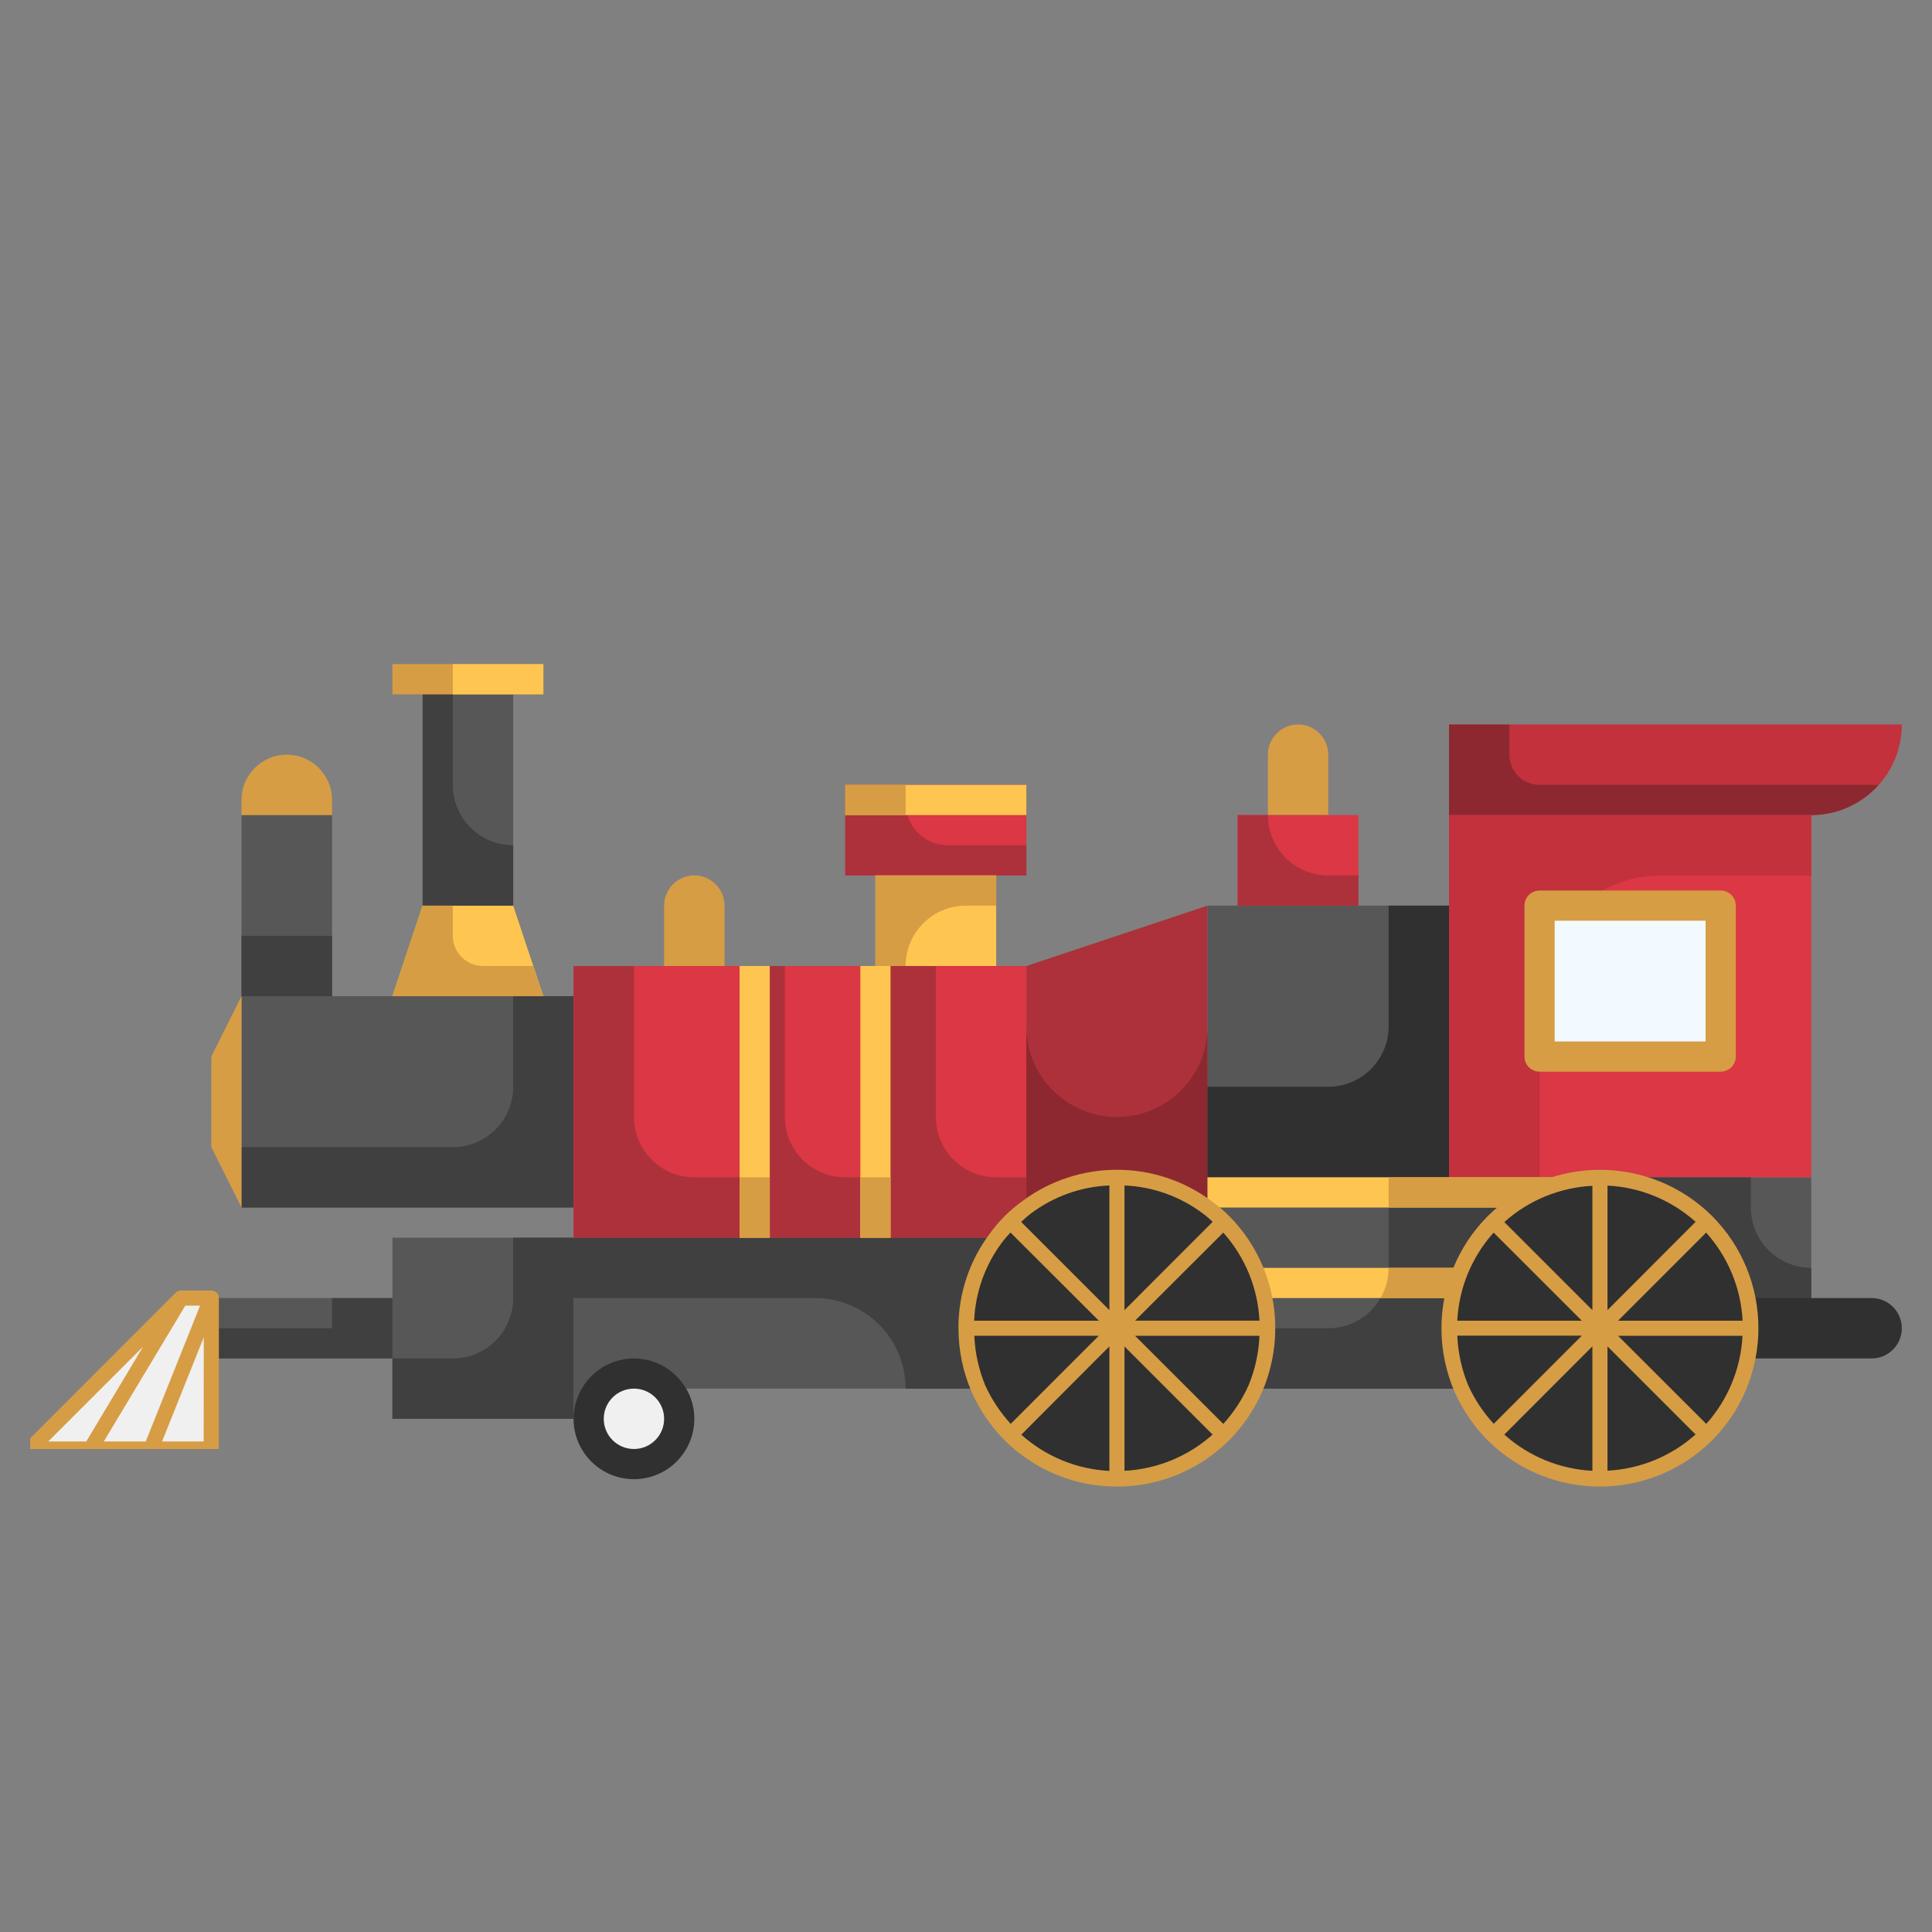 <svg id="Capa_1" enable-background="new 0 0 64 64" height="512" viewBox="0 0 64 64" width="512" xmlns="http://www.w3.org/2000/svg"><rect x="0" y="0" width="64" height="64" fill="#808080" stroke="none"/><g id="_13-Train"><g fill="#575757"><path d="m60 39v5h-2c.008-2.753-2.217-4.992-4.97-5-.01 0-.02 0-.03 0z"/><path d="m48 39h5c-2.753-.008-4.992 2.217-5 4.97v.03c.001.687.14 1.368.41 2h-6.82c.27-.632.409-1.313.41-2 0-1.327-.525-2.599-1.46-3.54-.168-.167-.349-.321-.54-.46v-1z"/><path d="m29 41h4c-.653.863-1.004 1.917-1 3 .001.687.14 1.368.41 2h-9.68c-.554-.955-1.778-1.281-2.734-.726-.615.357-.995 1.014-.996 1.726v-6z"/><path d="m19 41v6h-6v-2-2-2z"/><path d="m13 43v2h-2-4v-2z"/></g><path d="m7 45v3h-6l5-5h1z" fill="#f0f0f0"/><path d="m17 30 1 3h-5l1-3z" fill="#ffc551"/><path d="m8 27h3v6h-3z" fill="#575757"/><path d="m14 23h3v7h-3z" fill="#575757"/><path d="m19 33v7h-6-5v-7h3 2 5z" fill="#575757"/><path d="m51 30h6v5h-6z" fill="#f2f9ff"/><path d="m40 39v1c-1.778-1.333-4.222-1.333-6 0v-8l6-2z" fill="#ad313b"/><path d="m48 30v9h-8v-9h1 4z" fill="#575757"/><path d="m48 24h15c0 1.657-1.343 3-3 3h-12z" fill="#c2313c"/><path d="m34 26v3h-1-4-1v-3z" fill="#db3744"/><path d="m25 32v9h-6v-1-7-1h4z" fill="#db3744"/><path d="m25 32h4v9h-4z" fill="#db3744"/><path d="m34 32v8c-.385.278-.722.615-1 1h-4v-9z" fill="#db3744"/><path d="m60 27v12h-12v-12zm-3 8v-5h-6v5z" fill="#db3744"/><circle cx="37" cy="44" fill="#303030" r="5"/><circle cx="53" cy="44" fill="#303030" r="5"/><path d="m43 24c.552 0 1 .448 1 1v2h-2v-2c0-.552.448-1 1-1z" fill="#d79d44"/><path d="m17 41v2c0 1.105-.895 2-2 2h-2v2h6v-6z" fill="#404040"/><circle cx="21" cy="47" fill="#303030" r="2"/><path d="m11 43v1h-4v1h6v-2z" fill="#404040"/><path d="m17 33v3c0 1.105-.895 2-2 2h-7v2h11v-7z" fill="#404040"/><path d="m8 31h3v2h-3z" fill="#404040"/><path d="m9.5 25c.828 0 1.5.672 1.5 1.5v.5h-3v-.5c0-.828.672-1.5 1.5-1.5z" fill="#d79d44"/><path d="m30 26v.6c0 .773.627 1.4 1.4 1.4h2.6v1h-6v-3z" fill="#ad313b"/><path d="m33 41h-14v2h8c1.657 0 3 1.343 3 3h2.41c-.27-.632-.409-1.313-.41-2-.004-1.083.347-2.137 1-3z" fill="#404040"/><path d="m21 32v5c0 1.105.895 2 2 2h2v2h-6v-9z" fill="#ad313b"/><path d="m26 32v5c0 1.105.895 2 2 2h1v2h-4v-9z" fill="#ad313b"/><path d="m31 37v-5h-2v9h4c.278-.385.615-.722 1-1v-1h-1c-1.105 0-2-.895-2-2z" fill="#ad313b"/><path d="m37 37c-1.657 0-3-1.343-3-3v6c1.778-1.333 4.222-1.333 6 0v-6c0 1.657-1.343 3-3 3z" fill="#8d2830"/><path d="m53 39h-7v3c0 1.105-.895 2-2 2h-2c-.001.687-.14 1.368-.41 2h6.82c-.27-.632-.409-1.313-.41-2-.008-2.753 2.217-4.992 4.97-5z" fill="#404040"/><path d="m58 40v-1h-5c2.753-.008 4.992 2.217 5 4.97v.03h2v-2c-1.105 0-2-.895-2-2z" fill="#404040"/><path d="m46 30v4c0 1.105-.895 2-2 2h-4v3h8v-9z" fill="#303030"/><path d="m28 26h6v1h-6z" fill="#ffc551"/><path d="m28 26h2v1h-2z" fill="#d79d44"/><path d="m50 25v-1h-2v3h12c.796 0 1.558-.317 2.12-.88.037-.037.064-.081.1-.12h-11.22c-.552 0-1-.448-1-1z" fill="#8d2830"/><path d="m48 27v12h3v-9h1.38c.722-.642 1.654-.997 2.62-1h5v-2z" fill="#c2313c"/><path d="m29 29h4v3h-4z" fill="#ffc551"/><path d="m45 27v3h-4v-3h2z" fill="#db3744"/><path d="m23 29c.552 0 1 .448 1 1v2h-2v-2c0-.552.448-1 1-1z" fill="#d79d44"/><path d="m7 42.75h-1-.008c-.063.001-.124.026-.169.07l-4.823 4.826v.354h6.25v-5c0-.241-.25-.25-.25-.25zm-5.4 5 3.138-3.138-1.88 3.138zm1.839 0 2.7-4.5h.489l-1.8 4.5zm3.308 0h-1.378l1.381-3.45z" fill="#d79d44"/><path d="m8 33-1 2v3l1 2z" fill="#d79d44"/><path d="m15 23v3c0 1.105.895 2 2 2v2h-3v-7z" fill="#404040"/><path d="m13 22h5v1h-5z" fill="#d79d44"/><path d="m33 29h-4v3h1c0-1.105.895-2 2-2h1z" fill="#d79d44"/><path d="m42 27c0 1.105.895 2 2 2h1v1h-4v-3z" fill="#ad313b"/><circle cx="21" cy="47" fill="#f0f0f0" r="1"/><path d="m63 44c0-.552-.448-1-1-1h-4.1c.135.66.135 1.34 0 2h4.1c.552 0 1-.448 1-1z" fill="#303030"/><path d="m24.5 32h1v9h-1z" fill="#ffc551"/><path d="m28.5 32h1v9h-1z" fill="#ffc551"/><path d="m24.5 39h1v2h-1z" fill="#d79d44"/><path d="m28.5 39h1v2h-1z" fill="#d79d44"/><path d="m48.41 42c-.135.323-.239.658-.31 1h-6.2c-.071-.342-.175-.677-.31-1z" fill="#ffc551"/><path d="m52 39v.1c-.726.146-1.41.453-2 .9h-10v-1z" fill="#ffc551"/><path d="m48.41 42c-.135.323-.239.658-.31 1h-2.37c.176-.304.269-.649.27-1z" fill="#d79d44"/><path d="m52 39v.1c-.183.036-.363.083-.54.14-.141.04-.279.094-.41.16-.027-.001-.052.01-.07.03-.059.021-.116.047-.17.08-.09.04-.18.08-.27.13-.06.04-.12.07-.18.11-.12.08-.24.16-.36.25h-4v-1z" fill="#d79d44"/><path d="m40.151 39.8c-1.867-1.4-4.433-1.4-6.3 0-.202.146-.392.308-.569.484-.175.176-.336.366-.482.566-.687.906-1.056 2.013-1.05 3.15 0 .722.147 1.436.432 2.1.266.6.638 1.147 1.1 1.613 2.056 2.043 5.377 2.043 7.433 0 .462-.468.835-1.017 1.1-1.619.284-.664.43-1.378.43-2.1.002-1.393-.55-2.73-1.533-3.717-.175-.173-.362-.332-.561-.477zm.371 1.031c.722.807 1.146 1.837 1.2 2.918h-4.122zm-.35-.358-2.922 2.927v-4.13c.941.04 1.847.365 2.6.931.123.09.219.182.322.273zm-3.422 8.253c-1.081-.054-2.111-.478-2.918-1.2l2.918-2.926zm.5-4.122 2.918 2.918c-.807.722-1.837 1.145-2.918 1.2zm-3.1-4.405c.752-.566 1.659-.89 2.6-.929v4.13l-2.922-2.922c.103-.096.2-.188.322-.279zm-.95.949c.09-.121.182-.217.273-.32l2.927 2.922h-4.13c.04-.941.364-1.849.93-2.602zm-.926 3.1h4.126l-2.919 2.92c-.344-.376-.628-.804-.841-1.268-.217-.524-.341-1.083-.365-1.65zm8.248 2.92-2.922-2.918h4.121c-.023.566-.146 1.124-.363 1.647-.21.465-.492.895-.835 1.273z" fill="#d79d44"/><path d="m58.25 44c.001-1.393-.55-2.729-1.533-3.716-2.056-2.043-5.376-2.043-7.432 0-.984.986-1.536 2.323-1.535 3.716 0 .722.147 1.436.432 2.1.266.6.638 1.147 1.1 1.613 2.056 2.043 5.376 2.043 7.432 0 .983-.985 1.536-2.321 1.536-3.713zm-1.728 3.169-2.922-2.919h4.122c-.054 1.082-.478 2.112-1.2 2.919zm-7.044-6.338 2.922 2.919h-4.126c.055-1.082.48-2.112 1.204-2.919zm8.248 2.919h-4.126l2.918-2.918c.725.805 1.152 1.836 1.208 2.918zm-4.476-.35v-4.126c1.082.054 2.112.478 2.919 1.2zm-3.418-2.918c.807-.722 1.837-1.145 2.918-1.2v4.118zm2.918 4.118v4.122c-1.081-.054-2.111-.478-2.918-1.2zm.5 0 2.918 2.918c-.807.722-1.837 1.145-2.918 1.2zm-4.975-.354h4.125l-2.919 2.92c-.344-.376-.628-.803-.841-1.266-.217-.524-.341-1.083-.365-1.65z" fill="#d79d44"/><path d="m15 22h3v1h-3z" fill="#ffc551"/><path d="m16 32c-.552 0-1-.448-1-1v-1h-1l-1 3h5l-.333-1z" fill="#d79d44"/><path d="m57 35.5h-6c-.276 0-.5-.224-.5-.5v-5c0-.276.224-.5.5-.5h6c.276 0 .5.224.5.5v5c0 .276-.224.5-.5.5zm-5.5-1h5v-4h-5z" fill="#d79d44"/></g></svg>